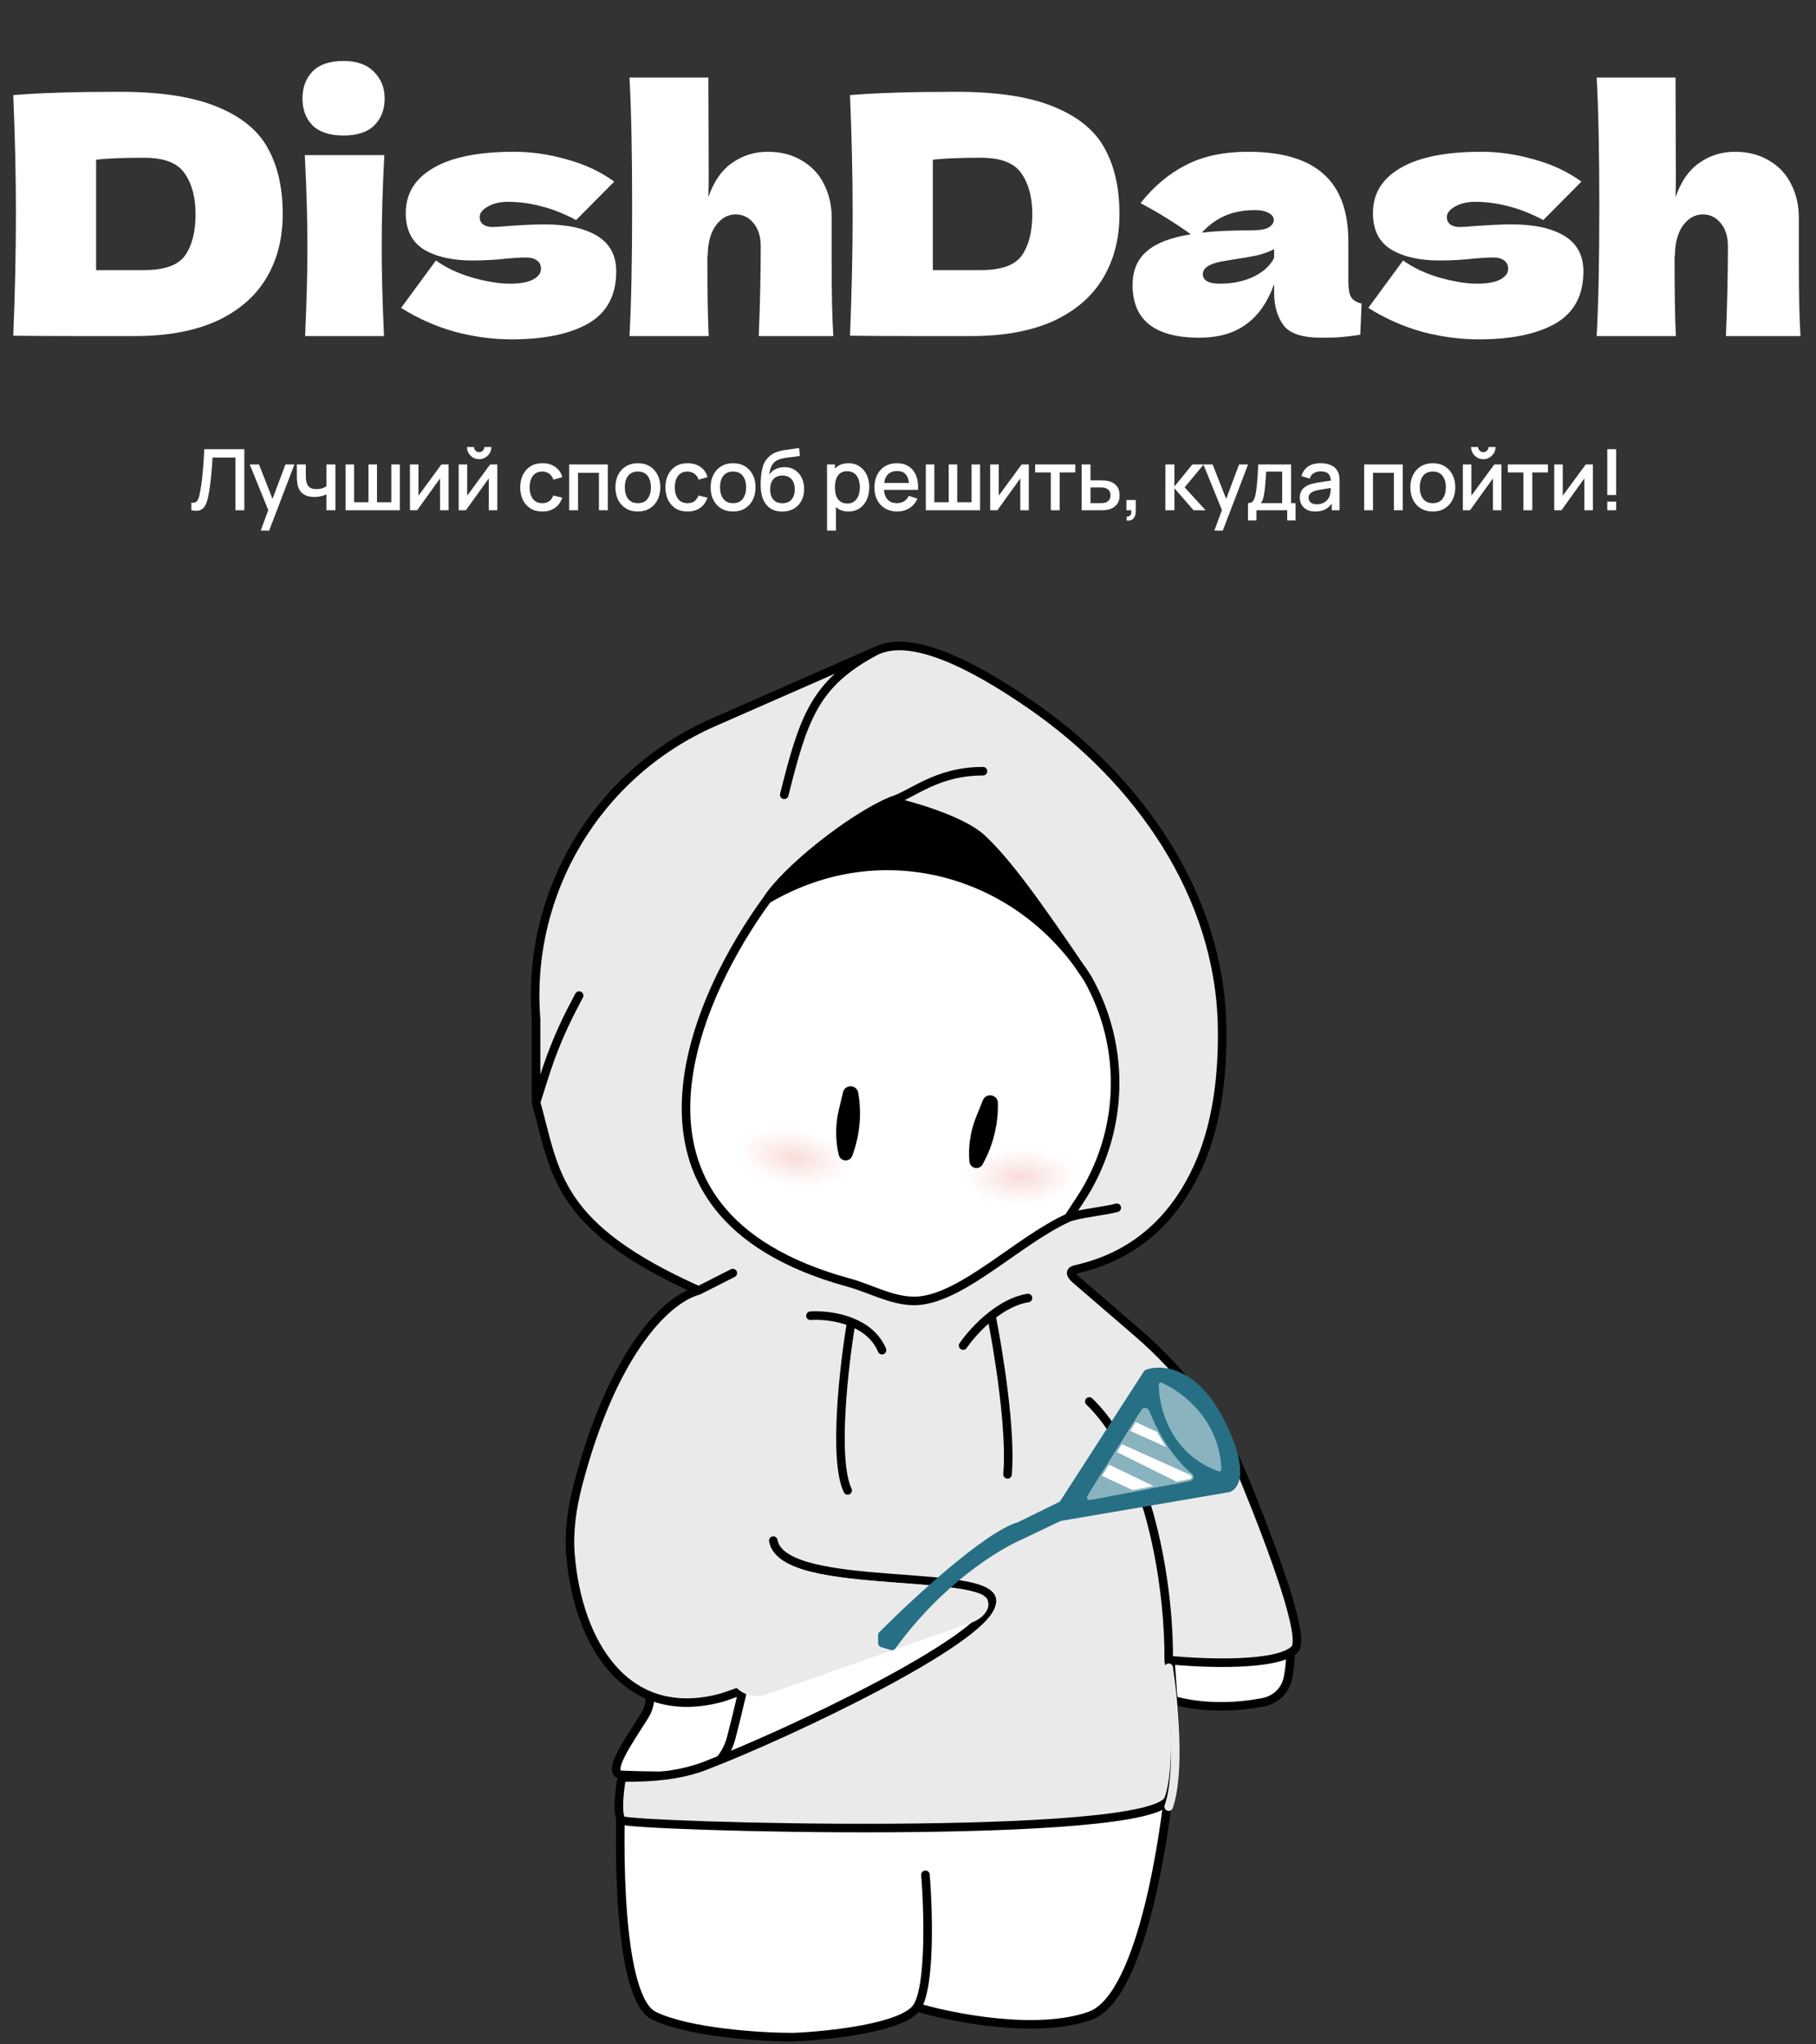 <svg width="589" height="663" viewBox="0 0 589 663" fill="none" xmlns="http://www.w3.org/2000/svg">
<rect x="0" y="0" width="589" height="663" fill="#333333" stroke="none"/>
<path d="M38.7 29.773C52.173 29.773 62.816 31.421 70.627 34.718C78.439 37.943 83.886 42.458 86.968 48.263C90.121 53.996 91.698 61.055 91.698 69.44C91.698 77.395 89.906 84.347 86.323 90.295C82.739 96.243 77.364 100.866 70.198 104.162C63.031 107.387 54.216 109 43.752 109C37.374 109 30.888 109 24.295 109C17.702 109 11.037 108.964 4.3 108.892C4.873 94.774 5.16 81.623 5.16 69.44C5.16 57.113 4.873 44.249 4.3 30.848C12.828 30.131 24.295 29.773 38.7 29.773ZM46.763 87.608C53.428 87.608 57.871 85.995 60.093 82.77C62.314 79.545 63.425 75.102 63.425 69.44C63.425 63.993 62.242 59.586 59.877 56.218C57.584 52.849 53.212 51.165 46.763 51.165C39.811 51.165 34.615 51.38 31.175 51.81V87.608H46.763ZM111.432 43.962C106.917 43.962 103.549 42.852 101.327 40.63C99.177 38.408 98.102 35.506 98.102 31.922C98.102 28.411 99.177 25.508 101.327 23.215C103.549 20.922 106.917 19.775 111.432 19.775C115.732 19.775 119.029 20.957 121.322 23.323C123.615 25.616 124.762 28.483 124.762 31.922C124.762 35.506 123.651 38.408 121.43 40.63C119.208 42.852 115.875 43.962 111.432 43.962ZM98.962 109C99.464 97.462 99.715 87.93 99.715 80.405C99.715 71.447 99.428 61.413 98.855 50.305H124.655C124.081 60.983 123.795 71.017 123.795 80.405C123.795 88.288 124.045 97.82 124.547 109H98.962ZM165.898 110.075C159.878 110.075 153.75 109.251 147.515 107.602C141.352 105.882 135.547 103.302 130.1 99.862L141.388 84.49C144.684 86.855 148.662 88.718 153.32 90.08C157.979 91.37 161.992 92.015 165.36 92.015C168.585 92.015 171.058 91.585 172.778 90.725C174.569 89.793 175.465 88.611 175.465 87.177C175.465 86.031 175.035 85.135 174.175 84.49C173.315 83.845 172.133 83.522 170.628 83.522C169.696 83.522 168.621 83.558 167.403 83.63C166.256 83.702 165.324 83.773 164.608 83.845C160.881 84.275 157.047 84.49 153.105 84.49C146.727 84.49 141.531 83.308 137.518 80.942C133.576 78.506 131.605 74.564 131.605 69.118C131.605 62.811 134.579 57.938 140.528 54.498C146.476 50.986 155.219 49.23 166.758 49.23C172.419 49.23 178.117 50.054 183.85 51.703C189.655 53.279 194.779 55.68 199.223 58.905L186.86 71.375C182.775 69.225 178.941 67.72 175.358 66.86C171.846 65.928 168.299 65.463 164.715 65.463C162.207 65.463 160.057 65.964 158.265 66.968C156.474 67.971 155.578 69.118 155.578 70.407C155.578 71.411 155.936 72.199 156.653 72.772C157.441 73.346 158.444 73.632 159.663 73.632C160.881 73.632 162.565 73.525 164.715 73.31C169.947 72.952 173.853 72.772 176.433 72.772C183.886 72.772 189.655 74.027 193.74 76.535C197.825 79.043 199.868 82.877 199.868 88.037C199.868 95.778 196.858 101.403 190.838 104.915C184.818 108.355 176.504 110.075 165.898 110.075ZM246.091 109C246.521 98.465 246.736 88.754 246.736 79.868C246.736 76.714 245.948 74.206 244.371 72.343C242.866 70.479 240.931 69.547 238.566 69.547C236.058 69.547 233.908 70.766 232.116 73.203C230.396 75.639 229.536 78.972 229.536 83.2L229.429 82.985C229.429 94.667 229.572 103.338 229.859 109H204.166C204.739 98.68 205.026 84.705 205.026 67.075C205.026 49.445 204.739 35.47 204.166 25.15H229.751L229.859 58.26L229.751 63.958C231.471 58.941 234.015 55.25 237.384 52.885C240.824 50.448 244.694 49.23 248.994 49.23C253.294 49.23 257.02 50.197 260.174 52.133C263.327 53.996 265.692 56.54 267.269 59.765C268.917 62.99 269.741 66.609 269.741 70.623V86.103C269.741 95.634 269.92 103.267 270.279 109H246.091ZM310.087 29.773C323.56 29.773 334.203 31.421 342.015 34.718C349.826 37.943 355.273 42.458 358.355 48.263C361.508 53.996 363.085 61.055 363.085 69.44C363.085 77.395 361.293 84.347 357.71 90.295C354.126 96.243 348.751 100.866 341.585 104.162C334.418 107.387 325.603 109 315.14 109C308.761 109 302.275 109 295.682 109C289.089 109 282.424 108.964 275.687 108.892C276.26 94.774 276.547 81.623 276.547 69.44C276.547 57.113 276.26 44.249 275.687 30.848C284.215 30.131 295.682 29.773 310.087 29.773ZM318.15 87.608C324.815 87.608 329.258 85.995 331.48 82.77C333.701 79.545 334.812 75.102 334.812 69.44C334.812 63.993 333.63 59.586 331.265 56.218C328.971 52.849 324.6 51.165 318.15 51.165C311.198 51.165 306.002 51.38 302.562 51.81V87.608H318.15ZM437.322 91.155C437.322 93.592 437.608 95.312 438.182 96.315C438.755 97.318 439.902 98.035 441.622 98.465L441.192 108.57C438.898 108.928 436.892 109.179 435.172 109.323C433.523 109.466 431.302 109.538 428.507 109.538C422.343 109.538 418.258 108.176 416.252 105.453C414.245 102.657 413.242 99.11 413.242 94.81V92.123C411.163 97.999 408.118 102.371 404.104 105.237C400.163 108.104 395.11 109.538 388.947 109.538C381.78 109.538 376.369 108.104 372.714 105.237C369.131 102.371 367.339 98.107 367.339 92.445C367.339 87.787 368.88 84.132 371.962 81.48C375.043 78.828 379.809 77.001 386.259 75.998C380.813 72.127 375.366 68.759 369.919 65.892C374.219 60.446 379.128 56.325 384.647 53.53C390.165 50.663 396.866 49.23 404.749 49.23C415.786 49.23 423.956 51.631 429.259 56.432C434.634 61.163 437.322 68.472 437.322 78.362V91.155ZM407.007 68.15C403.352 68.15 400.127 68.759 397.332 69.978C394.537 71.196 392.028 73.023 389.807 75.46C394.107 74.958 399.482 74.707 405.932 74.707C408.583 74.707 410.447 74.385 411.522 73.74C412.597 73.095 413.134 72.271 413.134 71.267C413.134 70.407 412.597 69.691 411.522 69.118C410.447 68.472 408.942 68.15 407.007 68.15ZM395.719 92.015C399.733 92.015 403.352 91.263 406.577 89.757C409.802 88.181 412.023 86.138 413.242 83.63V80.835C411.522 81.695 409.623 82.376 407.544 82.877C405.466 83.308 402.958 83.737 400.019 84.168L396.149 84.812C392.136 85.601 390.129 86.963 390.129 88.897C390.129 90.976 391.993 92.015 395.719 92.015ZM479.592 110.075C473.572 110.075 467.444 109.251 461.209 107.602C455.046 105.882 449.241 103.302 443.794 99.862L455.082 84.49C458.379 86.855 462.356 88.718 467.014 90.08C471.673 91.37 475.686 92.015 479.054 92.015C482.279 92.015 484.752 91.585 486.472 90.725C488.264 89.793 489.159 88.611 489.159 87.177C489.159 86.031 488.729 85.135 487.869 84.49C487.009 83.845 485.827 83.522 484.322 83.522C483.39 83.522 482.315 83.558 481.097 83.63C479.95 83.702 479.019 83.773 478.302 83.845C474.575 84.275 470.741 84.49 466.799 84.49C460.421 84.49 455.225 83.308 451.212 80.942C447.27 78.506 445.299 74.564 445.299 69.118C445.299 62.811 448.274 57.938 454.222 54.498C460.17 50.986 468.914 49.23 480.452 49.23C486.114 49.23 491.811 50.054 497.544 51.703C503.349 53.279 508.474 55.68 512.917 58.905L500.554 71.375C496.469 69.225 492.635 67.72 489.052 66.86C485.54 65.928 481.993 65.463 478.409 65.463C475.901 65.463 473.751 65.964 471.959 66.968C470.168 67.971 469.272 69.118 469.272 70.407C469.272 71.411 469.63 72.199 470.347 72.772C471.135 73.346 472.139 73.632 473.357 73.632C474.575 73.632 476.259 73.525 478.409 73.31C483.641 72.952 487.547 72.772 490.127 72.772C497.58 72.772 503.349 74.027 507.434 76.535C511.519 79.043 513.562 82.877 513.562 88.037C513.562 95.778 510.552 101.403 504.532 104.915C498.512 108.355 490.199 110.075 479.592 110.075ZM559.785 109C560.215 98.465 560.43 88.754 560.43 79.868C560.43 76.714 559.642 74.206 558.065 72.343C556.56 70.479 554.625 69.547 552.26 69.547C549.752 69.547 547.602 70.766 545.81 73.203C544.09 75.639 543.23 78.972 543.23 83.2L543.123 82.985C543.123 94.667 543.266 103.338 543.553 109H517.86C518.434 98.68 518.72 84.705 518.72 67.075C518.72 49.445 518.434 35.47 517.86 25.15H543.445L543.553 58.26L543.445 63.958C545.165 58.941 547.709 55.25 551.078 52.885C554.518 50.448 558.388 49.23 562.688 49.23C566.988 49.23 570.714 50.197 573.868 52.133C577.021 53.996 579.386 56.54 580.963 59.765C582.611 62.99 583.435 66.609 583.435 70.623V86.103C583.435 95.634 583.614 103.267 583.973 109H559.785Z" fill="white"/>
<path d="M62.07 165.5V163.039C62.538 163.085 62.923 163.062 63.225 162.97C63.537 162.869 63.798 162.677 64.009 162.392C64.22 162.099 64.399 161.677 64.545 161.127C64.701 160.577 64.852 159.867 64.999 158.996C65.201 157.887 65.37 156.746 65.508 155.572C65.645 154.399 65.76 153.235 65.852 152.08C65.952 150.916 66.035 149.793 66.099 148.711C66.163 147.63 66.214 146.626 66.25 145.7H79.244V165.5H76.37V148.409H68.945C68.899 149.142 68.844 149.962 68.78 150.87C68.716 151.777 68.638 152.74 68.546 153.757C68.455 154.775 68.34 155.825 68.203 156.906C68.074 157.988 67.909 159.074 67.708 160.165C67.543 161.1 67.341 161.943 67.103 162.695C66.864 163.447 66.544 164.075 66.14 164.579C65.737 165.074 65.21 165.404 64.559 165.569C63.908 165.743 63.079 165.72 62.07 165.5ZM84.561 172.1L87.435 164.276L87.476 166.586L81 150.65H83.997L88.837 162.956H87.957L92.577 150.65H95.492L87.297 172.1H84.561ZM105.882 165.5V160.33C105.378 160.587 104.787 160.797 104.109 160.962C103.43 161.118 102.715 161.196 101.964 161.196C100.442 161.196 99.218 160.857 98.292 160.179C97.376 159.491 96.78 158.501 96.505 157.209C96.432 156.824 96.377 156.43 96.34 156.026C96.303 155.614 96.28 155.238 96.271 154.899C96.271 154.56 96.271 154.307 96.271 154.142V150.65H99.186V154.142C99.186 154.381 99.195 154.697 99.214 155.091C99.232 155.476 99.282 155.852 99.365 156.219C99.539 157.044 99.887 157.658 100.41 158.061C100.932 158.455 101.67 158.652 102.624 158.652C103.311 158.652 103.93 158.565 104.48 158.391C105.039 158.208 105.507 157.974 105.882 157.69V150.65H108.784V165.5H105.882ZM112.082 165.5V150.65H114.846V162.915H119.507V150.65H122.271V162.915H126.918V150.65H129.682V165.5H112.082ZM145.489 150.65V165.5H142.725V155.174L135.3 165.5H132.962V150.65H135.726V160.77L143.165 150.65H145.489ZM155.409 148.945C154.684 148.945 154.02 148.766 153.415 148.409C152.819 148.051 152.342 147.575 151.985 146.979C151.627 146.383 151.449 145.718 151.449 144.985H153.731C153.731 145.443 153.896 145.837 154.226 146.167C154.556 146.497 154.95 146.662 155.409 146.662C155.876 146.662 156.27 146.497 156.591 146.167C156.921 145.837 157.086 145.443 157.086 144.985H159.369C159.369 145.718 159.19 146.383 158.832 146.979C158.475 147.575 157.994 148.051 157.389 148.409C156.793 148.766 156.133 148.945 155.409 148.945ZM161.294 150.65V165.5H158.53V155.174L151.105 165.5H148.767V150.65H151.531V160.77L158.97 150.65H161.294ZM175.894 165.913C174.372 165.913 173.08 165.573 172.017 164.895C170.953 164.217 170.137 163.286 169.569 162.104C169.01 160.921 168.726 159.578 168.717 158.075C168.726 156.544 169.019 155.192 169.597 154.019C170.174 152.836 170.999 151.91 172.072 151.241C173.144 150.572 174.432 150.237 175.935 150.237C177.558 150.237 178.942 150.641 180.088 151.447C181.243 152.254 182.004 153.359 182.37 154.761L179.51 155.586C179.226 154.752 178.759 154.106 178.108 153.647C177.466 153.18 176.728 152.946 175.894 152.946C174.95 152.946 174.175 153.171 173.57 153.62C172.965 154.06 172.516 154.665 172.223 155.435C171.929 156.205 171.778 157.085 171.769 158.075C171.778 159.606 172.127 160.843 172.814 161.787C173.511 162.732 174.537 163.204 175.894 163.204C176.82 163.204 177.567 162.993 178.135 162.571C178.713 162.14 179.153 161.526 179.455 160.729L182.37 161.416C181.884 162.865 181.082 163.978 179.964 164.757C178.846 165.528 177.489 165.913 175.894 165.913ZM184.608 165.5V150.65H197.134V165.5H194.26V153.359H187.481V165.5H184.608ZM206.875 165.913C205.39 165.913 204.102 165.578 203.011 164.909C201.921 164.24 201.077 163.318 200.481 162.145C199.895 160.962 199.601 159.601 199.601 158.061C199.601 156.512 199.904 155.151 200.509 153.977C201.114 152.795 201.962 151.878 203.053 151.227C204.143 150.567 205.418 150.237 206.875 150.237C208.36 150.237 209.648 150.572 210.739 151.241C211.83 151.91 212.673 152.832 213.269 154.005C213.865 155.178 214.163 156.53 214.163 158.061C214.163 159.61 213.86 160.976 213.255 162.159C212.659 163.332 211.816 164.253 210.725 164.922C209.634 165.582 208.351 165.913 206.875 165.913ZM206.875 163.204C208.296 163.204 209.355 162.727 210.051 161.774C210.757 160.811 211.11 159.574 211.11 158.061C211.11 156.512 210.753 155.275 210.038 154.349C209.332 153.414 208.278 152.946 206.875 152.946C205.913 152.946 205.12 153.166 204.496 153.606C203.873 154.037 203.41 154.637 203.108 155.407C202.805 156.168 202.654 157.053 202.654 158.061C202.654 159.62 203.011 160.866 203.726 161.801C204.441 162.736 205.491 163.204 206.875 163.204ZM222.987 165.913C221.465 165.913 220.173 165.573 219.109 164.895C218.046 164.217 217.23 163.286 216.662 162.104C216.103 160.921 215.818 159.578 215.809 158.075C215.818 156.544 216.112 155.192 216.689 154.019C217.267 152.836 218.092 151.91 219.164 151.241C220.237 150.572 221.525 150.237 223.028 150.237C224.65 150.237 226.035 150.641 227.18 151.447C228.335 152.254 229.096 153.359 229.463 154.761L226.603 155.586C226.319 154.752 225.851 154.106 225.2 153.647C224.559 153.18 223.821 152.946 222.987 152.946C222.043 152.946 221.268 153.171 220.663 153.62C220.058 154.06 219.609 154.665 219.315 155.435C219.022 156.205 218.871 157.085 218.862 158.075C218.871 159.606 219.219 160.843 219.907 161.787C220.603 162.732 221.63 163.204 222.987 163.204C223.913 163.204 224.66 162.993 225.228 162.571C225.805 162.14 226.245 161.526 226.548 160.729L229.463 161.416C228.977 162.865 228.175 163.978 227.057 164.757C225.938 165.528 224.582 165.913 222.987 165.913ZM237.76 165.913C236.275 165.913 234.987 165.578 233.896 164.909C232.805 164.24 231.962 163.318 231.366 162.145C230.78 160.962 230.486 159.601 230.486 158.061C230.486 156.512 230.789 155.151 231.394 153.977C231.999 152.795 232.847 151.878 233.937 151.227C235.028 150.567 236.302 150.237 237.76 150.237C239.245 150.237 240.533 150.572 241.624 151.241C242.715 151.91 243.558 152.832 244.154 154.005C244.75 155.178 245.047 156.53 245.047 158.061C245.047 159.61 244.745 160.976 244.14 162.159C243.544 163.332 242.701 164.253 241.61 164.922C240.519 165.582 239.236 165.913 237.76 165.913ZM237.76 163.204C239.181 163.204 240.24 162.727 240.936 161.774C241.642 160.811 241.995 159.574 241.995 158.061C241.995 156.512 241.637 155.275 240.922 154.349C240.217 153.414 239.162 152.946 237.76 152.946C236.797 152.946 236.005 153.166 235.381 153.606C234.758 154.037 234.295 154.637 233.992 155.407C233.69 156.168 233.539 157.053 233.539 158.061C233.539 159.62 233.896 160.866 234.611 161.801C235.326 162.736 236.376 163.204 237.76 163.204ZM253.624 165.926C252.212 165.917 251.012 165.61 250.022 165.005C249.032 164.4 248.257 163.529 247.698 162.392C247.148 161.247 246.827 159.867 246.735 158.254C246.689 157.475 246.694 156.613 246.749 155.669C246.804 154.715 246.905 153.794 247.052 152.905C247.207 152.016 247.404 151.273 247.643 150.677C247.909 150.017 248.271 149.412 248.729 148.862C249.187 148.303 249.692 147.836 250.242 147.46C250.828 147.057 251.479 146.745 252.194 146.525C252.909 146.296 253.656 146.117 254.435 145.989C255.224 145.86 256.017 145.75 256.814 145.659C257.621 145.558 258.404 145.434 259.165 145.287L259.44 147.859C258.936 147.978 258.34 148.074 257.653 148.147C256.974 148.221 256.269 148.303 255.535 148.395C254.811 148.487 254.119 148.615 253.459 148.78C252.799 148.945 252.226 149.179 251.74 149.481C251.053 149.903 250.526 150.517 250.159 151.324C249.802 152.13 249.586 153.006 249.513 153.95C250.081 153.088 250.805 152.47 251.685 152.094C252.565 151.709 253.477 151.516 254.422 151.516C255.742 151.516 256.878 151.828 257.832 152.451C258.794 153.075 259.532 153.922 260.045 154.995C260.559 156.067 260.815 157.282 260.815 158.639C260.815 160.105 260.513 161.389 259.908 162.489C259.312 163.58 258.473 164.432 257.392 165.046C256.31 165.651 255.054 165.945 253.624 165.926ZM253.775 163.217C255.095 163.217 256.09 162.81 256.759 161.994C257.437 161.178 257.777 160.092 257.777 158.735C257.777 157.342 257.428 156.246 256.732 155.449C256.035 154.651 255.049 154.252 253.775 154.252C252.483 154.252 251.493 154.651 250.805 155.449C250.127 156.246 249.788 157.342 249.788 158.735C249.788 160.147 250.132 161.247 250.819 162.035C251.507 162.823 252.492 163.217 253.775 163.217ZM275.224 165.913C273.803 165.913 272.611 165.569 271.649 164.881C270.686 164.185 269.958 163.245 269.463 162.062C268.968 160.88 268.72 159.546 268.72 158.061C268.72 156.576 268.963 155.242 269.449 154.06C269.944 152.877 270.668 151.947 271.621 151.269C272.584 150.581 273.766 150.237 275.169 150.237C276.562 150.237 277.763 150.581 278.771 151.269C279.789 151.947 280.573 152.877 281.123 154.06C281.673 155.233 281.948 156.567 281.948 158.061C281.948 159.546 281.673 160.885 281.123 162.076C280.582 163.259 279.807 164.194 278.799 164.881C277.8 165.569 276.608 165.913 275.224 165.913ZM268.239 172.1V150.65H270.796V161.334H271.126V172.1H268.239ZM274.825 163.314C275.742 163.314 276.498 163.08 277.094 162.612C277.699 162.145 278.148 161.517 278.441 160.729C278.744 159.931 278.895 159.042 278.895 158.061C278.895 157.09 278.744 156.21 278.441 155.421C278.148 154.633 277.694 154.005 277.08 153.537C276.466 153.07 275.682 152.836 274.729 152.836C273.83 152.836 273.088 153.056 272.501 153.496C271.924 153.936 271.493 154.55 271.209 155.339C270.934 156.127 270.796 157.035 270.796 158.061C270.796 159.088 270.934 159.995 271.209 160.784C271.484 161.572 271.919 162.191 272.515 162.64C273.111 163.089 273.881 163.314 274.825 163.314ZM291.02 165.913C289.544 165.913 288.247 165.592 287.128 164.95C286.019 164.299 285.153 163.396 284.53 162.241C283.916 161.077 283.608 159.73 283.608 158.199C283.608 156.576 283.911 155.169 284.516 153.977C285.13 152.786 285.983 151.865 287.073 151.214C288.164 150.563 289.434 150.237 290.882 150.237C292.395 150.237 293.683 150.59 294.746 151.296C295.809 151.993 296.602 152.987 297.125 154.28C297.656 155.572 297.867 157.108 297.757 158.886H294.883V157.841C294.865 156.118 294.535 154.844 293.894 154.019C293.261 153.194 292.294 152.781 290.992 152.781C289.553 152.781 288.471 153.235 287.747 154.142C287.023 155.05 286.661 156.361 286.661 158.075C286.661 159.707 287.023 160.972 287.747 161.87C288.471 162.759 289.516 163.204 290.882 163.204C291.781 163.204 292.555 163.002 293.206 162.599C293.866 162.186 294.379 161.6 294.746 160.839L297.565 161.732C296.987 163.062 296.112 164.093 294.938 164.826C293.765 165.55 292.459 165.913 291.02 165.913ZM285.726 158.886V156.645H296.327V158.886H285.726ZM300.278 165.5V150.65H303.042V162.915H307.703V150.65H310.467V162.915H315.115V150.65H317.878V165.5H300.278ZM333.685 150.65V165.5H330.922V155.174L323.497 165.5H321.159V150.65H323.923V160.77L331.362 150.65H333.685ZM340.814 165.5V153.235H335.74V150.65H348.762V153.235H343.688V165.5H340.814ZM350.809 165.5V150.65H353.696V155.806H356.625C357.047 155.806 357.496 155.815 357.972 155.834C358.458 155.852 358.875 155.898 359.224 155.971C360.021 156.136 360.709 156.411 361.286 156.796C361.873 157.181 362.327 157.695 362.647 158.336C362.968 158.969 363.129 159.748 363.129 160.674C363.129 161.966 362.789 162.997 362.111 163.767C361.442 164.528 360.534 165.042 359.389 165.307C359.022 165.39 358.587 165.445 358.082 165.472C357.587 165.491 357.134 165.5 356.721 165.5H350.809ZM353.696 163.19H356.886C357.115 163.19 357.377 163.181 357.67 163.162C357.963 163.144 358.234 163.103 358.481 163.039C358.921 162.91 359.315 162.649 359.664 162.255C360.012 161.861 360.186 161.334 360.186 160.674C360.186 159.995 360.012 159.455 359.664 159.051C359.324 158.648 358.894 158.387 358.371 158.267C358.124 158.203 357.872 158.162 357.615 158.144C357.358 158.125 357.115 158.116 356.886 158.116H353.696V163.19ZM365.332 168.786L365.511 167.508C365.905 167.535 366.212 167.462 366.432 167.288C366.652 167.113 366.798 166.87 366.872 166.559C366.945 166.247 366.959 165.894 366.913 165.5H365.332V162.186H368.371V165.775C368.371 166.857 368.109 167.673 367.587 168.223C367.073 168.773 366.322 168.96 365.332 168.786ZM377.975 165.5L377.988 150.65H380.903V157.8L386.733 150.65H390.391L384.231 158.075L391.023 165.5H387.118L380.903 158.35V165.5H377.975ZM393.867 172.1L396.741 164.276L396.782 166.586L390.306 150.65H393.303L398.143 162.956H397.263L401.883 150.65H404.798L396.603 172.1H393.867ZM404.765 168.8V163.19C405.581 163.19 406.163 162.92 406.512 162.379C406.869 161.829 407.153 160.898 407.364 159.587C407.492 158.79 407.598 157.942 407.68 157.044C407.772 156.145 407.85 155.174 407.914 154.129C407.978 153.075 408.042 151.915 408.107 150.65H418.749V163.19H420.207V168.8H417.484V165.5H407.502V168.8H404.765ZM408.877 163.19H415.862V152.96H410.664C410.627 153.565 410.586 154.188 410.54 154.83C410.504 155.472 410.458 156.109 410.403 156.741C410.357 157.374 410.302 157.979 410.238 158.556C410.174 159.134 410.1 159.656 410.018 160.124C409.908 160.848 409.775 161.453 409.619 161.939C409.472 162.425 409.225 162.842 408.877 163.19ZM426.589 165.913C425.489 165.913 424.568 165.711 423.825 165.307C423.083 164.895 422.519 164.354 422.134 163.685C421.758 163.007 421.57 162.264 421.57 161.458C421.57 160.706 421.703 160.046 421.969 159.477C422.235 158.909 422.629 158.428 423.152 158.034C423.674 157.63 424.316 157.305 425.077 157.057C425.737 156.865 426.484 156.695 427.318 156.549C428.152 156.402 429.027 156.265 429.944 156.136C430.87 156.008 431.787 155.88 432.694 155.751L431.649 156.329C431.667 155.165 431.42 154.303 430.907 153.744C430.402 153.175 429.532 152.891 428.294 152.891C427.515 152.891 426.8 153.075 426.149 153.441C425.498 153.799 425.045 154.395 424.788 155.229L422.107 154.404C422.473 153.13 423.17 152.117 424.197 151.365C425.232 150.613 426.607 150.237 428.322 150.237C429.651 150.237 430.806 150.467 431.787 150.925C432.777 151.374 433.501 152.089 433.959 153.07C434.197 153.556 434.344 154.069 434.399 154.61C434.454 155.151 434.482 155.733 434.482 156.356V165.5H431.938V162.104L432.433 162.544C431.819 163.68 431.035 164.528 430.082 165.087C429.137 165.638 427.973 165.913 426.589 165.913ZM427.098 163.561C427.914 163.561 428.615 163.419 429.202 163.135C429.788 162.842 430.26 162.47 430.618 162.021C430.975 161.572 431.209 161.105 431.319 160.619C431.475 160.179 431.562 159.684 431.58 159.134C431.608 158.584 431.622 158.144 431.622 157.814L432.557 158.157C431.649 158.295 430.824 158.419 430.082 158.529C429.339 158.639 428.665 158.749 428.06 158.859C427.465 158.96 426.933 159.083 426.465 159.23C426.071 159.367 425.718 159.532 425.407 159.725C425.104 159.917 424.861 160.151 424.678 160.426C424.504 160.701 424.417 161.036 424.417 161.43C424.417 161.815 424.513 162.172 424.705 162.502C424.898 162.823 425.191 163.08 425.585 163.272C425.98 163.465 426.484 163.561 427.098 163.561ZM442.444 165.5V150.65H454.97V165.5H452.096V153.359H445.318V165.5H442.444ZM464.711 165.913C463.226 165.913 461.938 165.578 460.848 164.909C459.757 164.24 458.913 163.318 458.318 162.145C457.731 160.962 457.438 159.601 457.438 158.061C457.438 156.512 457.74 155.151 458.345 153.977C458.95 152.795 459.798 151.878 460.889 151.227C461.98 150.567 463.254 150.237 464.711 150.237C466.196 150.237 467.484 150.572 468.575 151.241C469.666 151.91 470.509 152.832 471.105 154.005C471.701 155.178 471.999 156.53 471.999 158.061C471.999 159.61 471.696 160.976 471.091 162.159C470.495 163.332 469.652 164.253 468.561 164.922C467.47 165.582 466.187 165.913 464.711 165.913ZM464.711 163.204C466.132 163.204 467.191 162.727 467.888 161.774C468.593 160.811 468.946 159.574 468.946 158.061C468.946 156.512 468.589 155.275 467.874 154.349C467.168 153.414 466.114 152.946 464.711 152.946C463.749 152.946 462.956 153.166 462.333 153.606C461.709 154.037 461.246 154.637 460.944 155.407C460.641 156.168 460.49 157.053 460.49 158.061C460.49 159.62 460.848 160.866 461.563 161.801C462.278 162.736 463.327 163.204 464.711 163.204ZM481.098 148.945C480.374 148.945 479.709 148.766 479.104 148.409C478.508 148.051 478.032 147.575 477.674 146.979C477.317 146.383 477.138 145.718 477.138 144.985H479.42C479.42 145.443 479.585 145.837 479.915 146.167C480.245 146.497 480.639 146.662 481.098 146.662C481.565 146.662 481.959 146.497 482.28 146.167C482.61 145.837 482.775 145.443 482.775 144.985H485.058C485.058 145.718 484.879 146.383 484.522 146.979C484.164 147.575 483.683 148.051 483.078 148.409C482.482 148.766 481.822 148.945 481.098 148.945ZM486.983 150.65V165.5H484.219V155.174L476.794 165.5H474.457V150.65H477.22V160.77L484.659 150.65H486.983ZM494.112 165.5V153.235H489.038V150.65H502.059V153.235H496.985V165.5H494.112ZM516.632 150.65V165.5H513.869V155.174L506.444 165.5H504.106V150.65H506.87V160.77L514.309 150.65H516.632ZM521.3 165.5V162.709H524.174V165.5H521.3ZM521.3 160.55V145.7H524.174V160.55H521.3Z" fill="white"/>
<path d="M208.02 537.513C197.238 503.497 199.193 426.646 231.558 415.442L232.251 415.285C198.184 403.973 193.662 394.369 180.167 329.84C164.804 256.381 239.764 243.674 268.178 236.282C300.056 229.583 335.148 208.301 361.732 268.852C390.028 333.3 400.419 351.224 384.711 378.713C377.703 386.948 360.914 402.304 339.666 411.904C374.565 433.633 425.982 503.23 417.702 544.354C416.889 548.389 413.647 551.386 409.604 552.162C402.154 553.591 391.012 554.421 380.419 551.444C380.632 556.848 380.659 561.722 380.553 565.823C378.705 592.619 370.712 647.736 353.526 653.834C336.34 659.932 308.943 654.527 297.393 651.062C292.958 657.715 268.749 660.302 257.199 660.764C247.035 660.764 223.796 659.378 212.154 653.834C200.511 648.29 200.373 599.435 201.759 575.701C196.196 575.477 203.955 564.662 209.117 556.437C212.671 550.775 210.04 543.885 208.02 537.513Z" fill="white"/>
<path d="M246.111 512.462C247.012 522.373 241.567 546.684 237.14 563.753C235.446 570.285 230.458 575.339 223.721 575.733C217.378 576.105 209.495 576.012 201.759 575.701M201.759 575.701C196.196 575.477 203.955 564.662 209.117 556.437C212.671 550.775 210.04 543.886 208.02 537.513C197.238 503.497 199.193 426.646 231.558 415.442L232.251 415.285M201.759 575.701C200.373 599.435 200.511 648.29 212.154 653.834C223.796 659.378 247.035 660.764 257.199 660.764C268.749 660.302 292.958 657.715 297.393 651.062M297.393 651.062C301.828 644.409 301.089 619.646 300.165 608.096M297.393 651.062C308.943 654.527 336.34 659.932 353.526 653.834C370.712 647.736 378.705 592.619 380.553 565.823C380.659 561.722 380.632 556.848 380.419 551.444M350.754 454.249C372.354 475.38 379.239 521.533 380.419 551.444M339.666 411.904C374.565 433.633 425.982 503.23 417.702 544.354C416.889 548.389 413.647 551.386 409.604 552.162C402.154 553.591 391.012 554.421 380.419 551.444M339.666 411.904C360.914 402.304 377.703 386.948 384.711 378.713C400.419 351.224 390.028 333.3 361.732 268.852C335.148 208.301 300.056 229.583 268.178 236.282C239.764 243.674 164.804 256.381 180.167 329.84C193.662 394.369 198.184 403.973 232.251 415.285M339.666 411.904C332.9 414.96 325.682 417.433 318.183 418.906M246.111 418.906C241.942 418.137 237.252 416.945 232.251 415.285" stroke="black" stroke-width="2.772" stroke-linecap="round" stroke-linejoin="round"/>
<ellipse cx="18.711" cy="9.009" rx="18.711" ry="9.009" transform="matrix(-1 0.004 0.004 1 349.715 372.563)" fill="url(#paint0_radial_3944_2106)"/>
<ellipse cx="18.711" cy="9.009" rx="18.711" ry="9.009" transform="matrix(-0.987 -0.162 -0.162 0.987 277.631 369.667)" fill="url(#paint1_radial_3944_2106)"/>
<path d="M273.427 360.223L274.787 354.562C275.07 353.38 276.77 353.432 276.981 354.629C278.055 360.722 277.6 366.986 275.657 372.859L275.149 374.392C274.859 375.269 273.6 375.213 273.389 374.313C272.302 369.678 272.315 364.853 273.427 360.223Z" fill="black" stroke="black" stroke-width="2.772" stroke-linecap="round" stroke-linejoin="round"/>
<path d="M317.916 362.721L320.102 357.324C320.558 356.198 322.231 356.501 322.262 357.717C322.419 363.901 321.038 370.028 318.243 375.548L317.514 376.988C317.096 377.813 315.859 377.57 315.784 376.649C315.399 371.904 316.129 367.134 317.916 362.721Z" fill="black" stroke="black" stroke-width="2.772" stroke-linecap="round" stroke-linejoin="round"/>
<path fill-rule="evenodd" clip-rule="evenodd" d="M334.389 228.671C369.457 252.925 395.618 290.37 396.375 333.002C396.642 347.997 394.893 363.284 389.503 376.27C377.64 404.852 356.051 410.014 348.72 411.78C346.712 412.263 347.27 413.606 348.835 414.954L368.893 432.247C383.846 445.138 395.93 461.052 403.408 479.324C412.883 502.475 423.549 531.351 419.939 534.961C414.395 540.505 390.371 539.581 379.052 538.426C380.669 548.821 382.933 572.383 379.052 583.471C374.201 597.331 203.723 592.48 201.644 590.401C200.155 588.912 200.776 582.13 201.42 577.907C201.541 577.114 202.228 576.541 203.03 576.541C211.788 576.541 220.542 575.885 228.716 572.739C256.264 562.136 318.868 532.361 321.543 520.325L234.313 550.576C202.843 559.29 187.355 532.632 185.035 504.364C184.407 496.705 185.528 489.007 187.468 481.571C198.24 440.288 215.165 421.692 226.592 418.557C180.049 397.749 180.217 380.427 173.868 357.561L173.868 330.531C170.616 289.455 193.726 250.824 231.456 234.264L283.699 211.335C294.965 205.305 314.906 215.195 334.389 228.671ZM289.018 259.846C289.018 259.846 310.935 264.714 318.807 272.287C326.498 279.684 335.028 291.02 352.774 317.365C365.5 339.905 364.527 367.675 350.253 389.269L346.481 394.975C330.015 402.421 311.291 421.993 296.469 421.964C289.17 421.949 282.369 417.955 275.328 416.032C191.961 393.263 226.793 321.699 248.824 291.724C254.734 282.364 275.851 265.39 289.018 259.846Z" fill="#EAEAEA"/>
<path d="M248.824 291.724C286.697 269.373 331.417 283.283 352.774 317.365C335.028 291.02 326.498 279.684 318.807 272.287C310.935 264.714 289.018 259.846 289.018 259.846C275.851 265.39 254.734 282.364 248.824 291.724Z" fill="black"/>
<path d="M318.817 250.143C303.571 250.143 295.948 257.767 289.018 259.846M362.219 391.739C359.082 392.697 349.285 393.707 346.481 394.975M346.481 394.975C330.015 402.421 311.291 421.993 296.469 421.964V421.964C289.17 421.949 282.369 417.955 275.328 416.032C191.961 393.263 226.793 321.699 248.824 291.724M346.481 394.975L350.253 389.269C364.527 367.675 365.5 339.905 352.774 317.365V317.365M352.774 317.365C331.417 283.283 286.697 269.373 248.824 291.724M352.774 317.365C335.028 291.02 326.498 279.684 318.807 272.287C310.935 264.714 289.018 259.846 289.018 259.846V259.846M289.018 259.846C275.851 265.39 254.734 282.364 248.824 291.724M254.366 257.784C260.603 232.836 264.281 221.729 283.699 211.335M283.699 211.335C294.965 205.305 314.906 215.195 334.389 228.671C369.457 252.925 395.618 290.37 396.375 333.002C396.642 347.997 394.893 363.284 389.503 376.27C377.64 404.852 356.051 410.014 348.72 411.78C346.712 412.263 347.27 413.606 348.835 414.954L368.893 432.247C383.846 445.138 395.93 461.052 403.408 479.324C412.883 502.475 423.549 531.351 419.939 534.961C414.395 540.505 390.371 539.581 379.052 538.426M283.699 211.335L231.456 234.264C193.726 250.824 170.616 289.455 173.868 330.531V330.531L173.868 357.561M173.868 357.561C180.217 380.427 180.049 397.749 226.592 418.557M173.868 357.561L176.522 349.158C178.981 341.375 182.122 333.825 185.909 326.595L187.84 322.908M226.592 418.557L237.68 412.925M226.592 418.557C215.165 421.692 198.24 440.288 187.468 481.571C185.528 489.007 184.407 496.705 185.035 504.364C187.355 532.632 202.843 559.29 234.313 550.576L321.543 520.325M262.86 426.764C266.067 426.538 271.29 426.901 276.093 428.811M286.068 437.925C284.126 433.301 280.268 430.472 276.093 428.811M276.093 428.811C273.734 442.875 270.199 473.484 274.928 483.413M312.383 436.442C314.071 433.975 317.372 430.058 321.543 426.764M333.421 421.016C329.142 421.682 325.037 424.004 321.543 426.764M321.543 426.764C323.809 437.977 328.031 463.965 326.787 478.216M321.543 520.325C325.932 507.62 253.838 517.301 250.813 499.701M321.543 520.325C318.868 532.361 256.264 562.136 228.716 572.739C220.542 575.885 211.788 576.541 203.03 576.541V576.541V576.541C202.228 576.541 201.541 577.114 201.42 577.907C200.776 582.13 200.155 588.912 201.644 590.401C203.723 592.48 374.201 597.331 379.052 583.471C382.933 572.383 380.669 548.821 379.052 538.426M379.052 538.426C379.309 519.062 374.521 475.183 353.306 454.573" stroke="black" stroke-width="2.772" stroke-linecap="round" stroke-linejoin="round"/>
<path d="M314.606 525.014L247.976 548.317C242.102 550.371 236.295 545.085 237.788 539.045L239.91 530.465C240.937 526.312 241.149 521.998 240.535 517.764L239.048 507.504C238.834 506.021 239.174 504.511 240.005 503.265L242.253 499.893C243.479 498.054 246.156 497.979 247.483 499.748C247.862 500.254 248.066 500.879 248.183 501.501C251.11 517.01 302.522 512.807 317.225 518.153C321.208 519.602 318.607 523.615 314.606 525.014Z" fill="#EAEAEA"/>
<path d="M379.054 540.945C380.671 551.34 382.934 574.902 379.054 585.99M240.535 517.764L239.048 507.504C238.834 506.021 239.174 504.511 240.005 503.265L242.253 499.893C243.479 498.054 246.156 497.979 247.483 499.748V499.748C247.862 500.254 248.066 500.879 248.183 501.501C251.11 517.01 302.522 512.807 317.225 518.153C321.208 519.602 318.607 523.615 314.606 525.014L247.976 548.317C242.102 550.371 236.295 545.085 237.788 539.045L239.91 530.465C240.937 526.312 241.149 521.998 240.535 517.764Z" stroke="#EAEAEA" stroke-width="2.772" stroke-linecap="round" stroke-linejoin="round"/>
<path d="M285.082 530.365V532.939C285.082 533.427 285.404 533.857 285.872 533.994L289.007 534.917C289.456 535.049 289.942 534.878 290.217 534.5C305.428 513.529 323.658 502.293 332.026 498.76C332.647 498.498 332.909 497.758 332.579 497.17L331.137 494.607C330.897 494.181 330.411 493.958 329.944 494.102C319.303 497.381 296.174 518.764 285.394 529.598C285.189 529.804 285.082 530.075 285.082 530.365Z" fill="#276F85" stroke="#276F85" stroke-width="0.55"/>
<path fill-rule="evenodd" clip-rule="evenodd" d="M331.328 497.94L329.928 495.451C329.618 494.9 329.835 494.202 330.402 493.924L343.658 487.421C343.838 487.333 343.99 487.198 344.098 487.03L371.246 444.951C371.367 444.763 371.54 444.615 371.751 444.538C376.614 442.761 387.851 443.494 396.457 460.061C405.257 477.001 401.591 482.886 398.657 483.711L344.083 493.036C343.983 493.053 343.886 493.084 343.795 493.127L332.761 498.393C332.238 498.643 331.612 498.445 331.328 497.94ZM369.335 458.238C369.835 457.442 371.06 457.592 371.397 458.47C372.111 460.334 373.116 462.601 374.406 465.012C375.41 466.889 376.586 468.854 377.931 470.787C380 473.761 382.47 476.657 385.328 479.037C385.979 479.579 385.73 480.675 384.898 480.834L380.507 481.672L373.907 482.931L366.207 484.4L353.564 486.813C352.62 486.993 351.915 485.961 352.427 485.147L355.92 479.587L358.507 475.47L360.758 471.887L362.659 468.862L365.078 465.012L367.152 461.712L369.335 458.238ZM376.947 448.255C376.268 447.952 375.524 448.443 375.537 449.186C375.677 457.233 379.671 471.879 395.037 477.458C395.735 477.711 396.457 477.181 396.425 476.439C395.729 460.465 384.001 451.401 376.947 448.255Z" fill="#276F85"/>
<path d="M355.92 479.587L352.427 485.147C351.915 485.961 352.62 486.993 353.564 486.813L366.207 484.4L355.92 479.587Z" fill="#89B3BF"/>
<path d="M358.507 475.47L373.907 482.931L380.507 481.672L360.758 471.887L358.507 475.47Z" fill="#89B3BF"/>
<path d="M362.659 468.862L385.328 479.037C382.47 476.657 380 473.761 377.931 470.787L365.078 465.012L362.659 468.862Z" fill="#89B3BF"/>
<path d="M371.397 458.47C371.06 457.592 369.835 457.442 369.335 458.238L367.152 461.712L374.406 465.012C373.116 462.601 372.111 460.334 371.397 458.47Z" fill="#89B3BF"/>
<path d="M355.92 479.587L366.207 484.4L373.907 482.931L358.507 475.47L355.92 479.587Z" fill="white"/>
<path d="M380.507 481.672L384.898 480.834C385.73 480.675 385.979 479.579 385.328 479.037L362.659 468.862L360.758 471.887L380.507 481.672Z" fill="white"/>
<path d="M365.078 465.012L377.931 470.787C376.586 468.854 375.41 466.889 374.406 465.012L367.152 461.712L365.078 465.012Z" fill="white"/>
<path d="M376.947 448.255C376.268 447.952 375.524 448.443 375.537 449.186C375.677 457.233 379.671 471.879 395.037 477.458C395.735 477.711 396.457 477.181 396.425 476.439C395.729 460.465 384.001 451.401 376.947 448.255Z" fill="#89B3BF"/>
<path d="M331.328 497.94L329.928 495.451M331.328 497.94C331.612 498.445 332.238 498.643 332.761 498.393M331.328 497.94V497.94C331.612 498.445 332.238 498.643 332.761 498.393V498.393M329.928 495.451C329.618 494.9 329.835 494.202 330.402 493.924M329.928 495.451V495.451C329.618 494.9 329.835 494.202 330.402 493.924V493.924M330.402 493.924L343.658 487.421M343.658 487.421C343.838 487.333 343.99 487.198 344.098 487.03M343.658 487.421V487.421C343.838 487.333 343.99 487.198 344.098 487.03V487.03M344.098 487.03L371.246 444.951M371.246 444.951C371.367 444.763 371.54 444.615 371.751 444.538M371.246 444.951V444.951C371.366 444.764 371.542 444.614 371.751 444.538V444.538M371.751 444.538C376.614 442.761 387.851 443.494 396.457 460.061C405.257 477.001 401.591 482.886 398.657 483.711L344.083 493.036M344.083 493.036C343.983 493.053 343.886 493.084 343.795 493.127M344.083 493.036V493.036C343.983 493.053 343.886 493.084 343.795 493.127V493.127M343.795 493.127L332.761 498.393M355.92 479.587L352.427 485.147C351.915 485.961 352.62 486.993 353.564 486.813L366.207 484.4M355.92 479.587L366.207 484.4M355.92 479.587L358.507 475.47M366.207 484.4L373.907 482.931M358.507 475.47L373.907 482.931M358.507 475.47L360.758 471.887M373.907 482.931L380.507 481.672M360.758 471.887L380.507 481.672M360.758 471.887L362.659 468.862M380.507 481.672L384.898 480.834C385.73 480.675 385.979 479.579 385.328 479.037V479.037M362.659 468.862L385.328 479.037M362.659 468.862L365.078 465.012M385.328 479.037C382.47 476.657 380 473.761 377.931 470.787M365.078 465.012L377.931 470.787M365.078 465.012L367.152 461.712M377.931 470.787C376.586 468.854 375.41 466.889 374.406 465.012M367.152 461.712L369.335 458.238C369.835 457.442 371.06 457.592 371.397 458.47C372.111 460.334 373.116 462.601 374.406 465.012M367.152 461.712L374.406 465.012M395.037 477.458C379.671 471.879 375.677 457.233 375.537 449.186C375.524 448.443 376.268 447.952 376.947 448.255C384.001 451.401 395.729 460.465 396.425 476.439C396.457 477.181 395.735 477.711 395.037 477.458Z" stroke="#276F85" stroke-width="0.55"/>
<path d="M357.019 478.797L353.526 484.357C353.015 485.171 353.719 486.203 354.663 486.023L367.307 483.61L357.019 478.797Z" fill="#89B3BF"/>
<path d="M359.607 474.679L375.007 482.141L381.607 480.881L361.858 471.097L359.607 474.679Z" fill="#89B3BF"/>
<path d="M363.758 468.072L386.428 478.247C383.569 475.867 381.099 472.97 379.03 469.997L366.177 464.222L363.758 468.072Z" fill="#89B3BF"/>
<path d="M372.496 457.68C372.16 456.802 370.934 456.652 370.434 457.448L368.251 460.922L375.505 464.222C374.215 461.81 373.21 459.544 372.496 457.68Z" fill="#89B3BF"/>
<path d="M357.019 478.797L367.307 483.61L375.007 482.141L359.607 474.679L357.019 478.797Z" fill="white"/>
<path d="M381.607 480.881L385.998 480.043C386.829 479.885 387.078 478.789 386.428 478.247L363.758 468.072L361.858 471.097L381.607 480.881Z" fill="white"/>
<path d="M366.177 464.222L379.03 469.997C377.685 468.064 376.509 466.099 375.505 464.222L368.251 460.922L366.177 464.222Z" fill="white"/>
<path d="M357.019 478.797L353.526 484.357C353.015 485.171 353.719 486.203 354.663 486.023L367.307 483.61M357.019 478.797L367.307 483.61M357.019 478.797L359.607 474.679M367.307 483.61L375.007 482.141M359.607 474.679L375.007 482.141M359.607 474.679L361.858 471.097M375.007 482.141L381.607 480.881M361.858 471.097L381.607 480.881M361.858 471.097L363.758 468.072M381.607 480.881L385.997 480.043C386.829 479.885 387.078 478.789 386.428 478.247V478.247M363.758 468.072L386.428 478.247M363.758 468.072L366.177 464.222M386.428 478.247C383.569 475.867 381.099 472.97 379.03 469.997M366.177 464.222L379.03 469.997M366.177 464.222L368.251 460.922M379.03 469.997C377.685 468.064 376.509 466.099 375.505 464.222M368.251 460.922L370.434 457.448C370.934 456.652 372.16 456.802 372.496 457.68C373.21 459.544 374.215 461.81 375.505 464.222M368.251 460.922L375.505 464.222" stroke="#89B3BF" stroke-width="0.55"/>
<defs>
<radialGradient id="paint0_radial_3944_2106" cx="0" cy="0" r="1" gradientUnits="userSpaceOnUse" gradientTransform="translate(18.711 9.009) rotate(90) scale(9.009 18.711)">
<stop stop-color="#F6C3BE" stop-opacity="0.6"/>
<stop offset="1" stop-color="#F6CDC9" stop-opacity="0"/>
</radialGradient>
<radialGradient id="paint1_radial_3944_2106" cx="0" cy="0" r="1" gradientUnits="userSpaceOnUse" gradientTransform="translate(18.711 9.009) rotate(90) scale(9.009 18.711)">
<stop stop-color="#F6C3BE" stop-opacity="0.6"/>
<stop offset="1" stop-color="#F6CDC9" stop-opacity="0"/>
</radialGradient>
</defs>
</svg>
